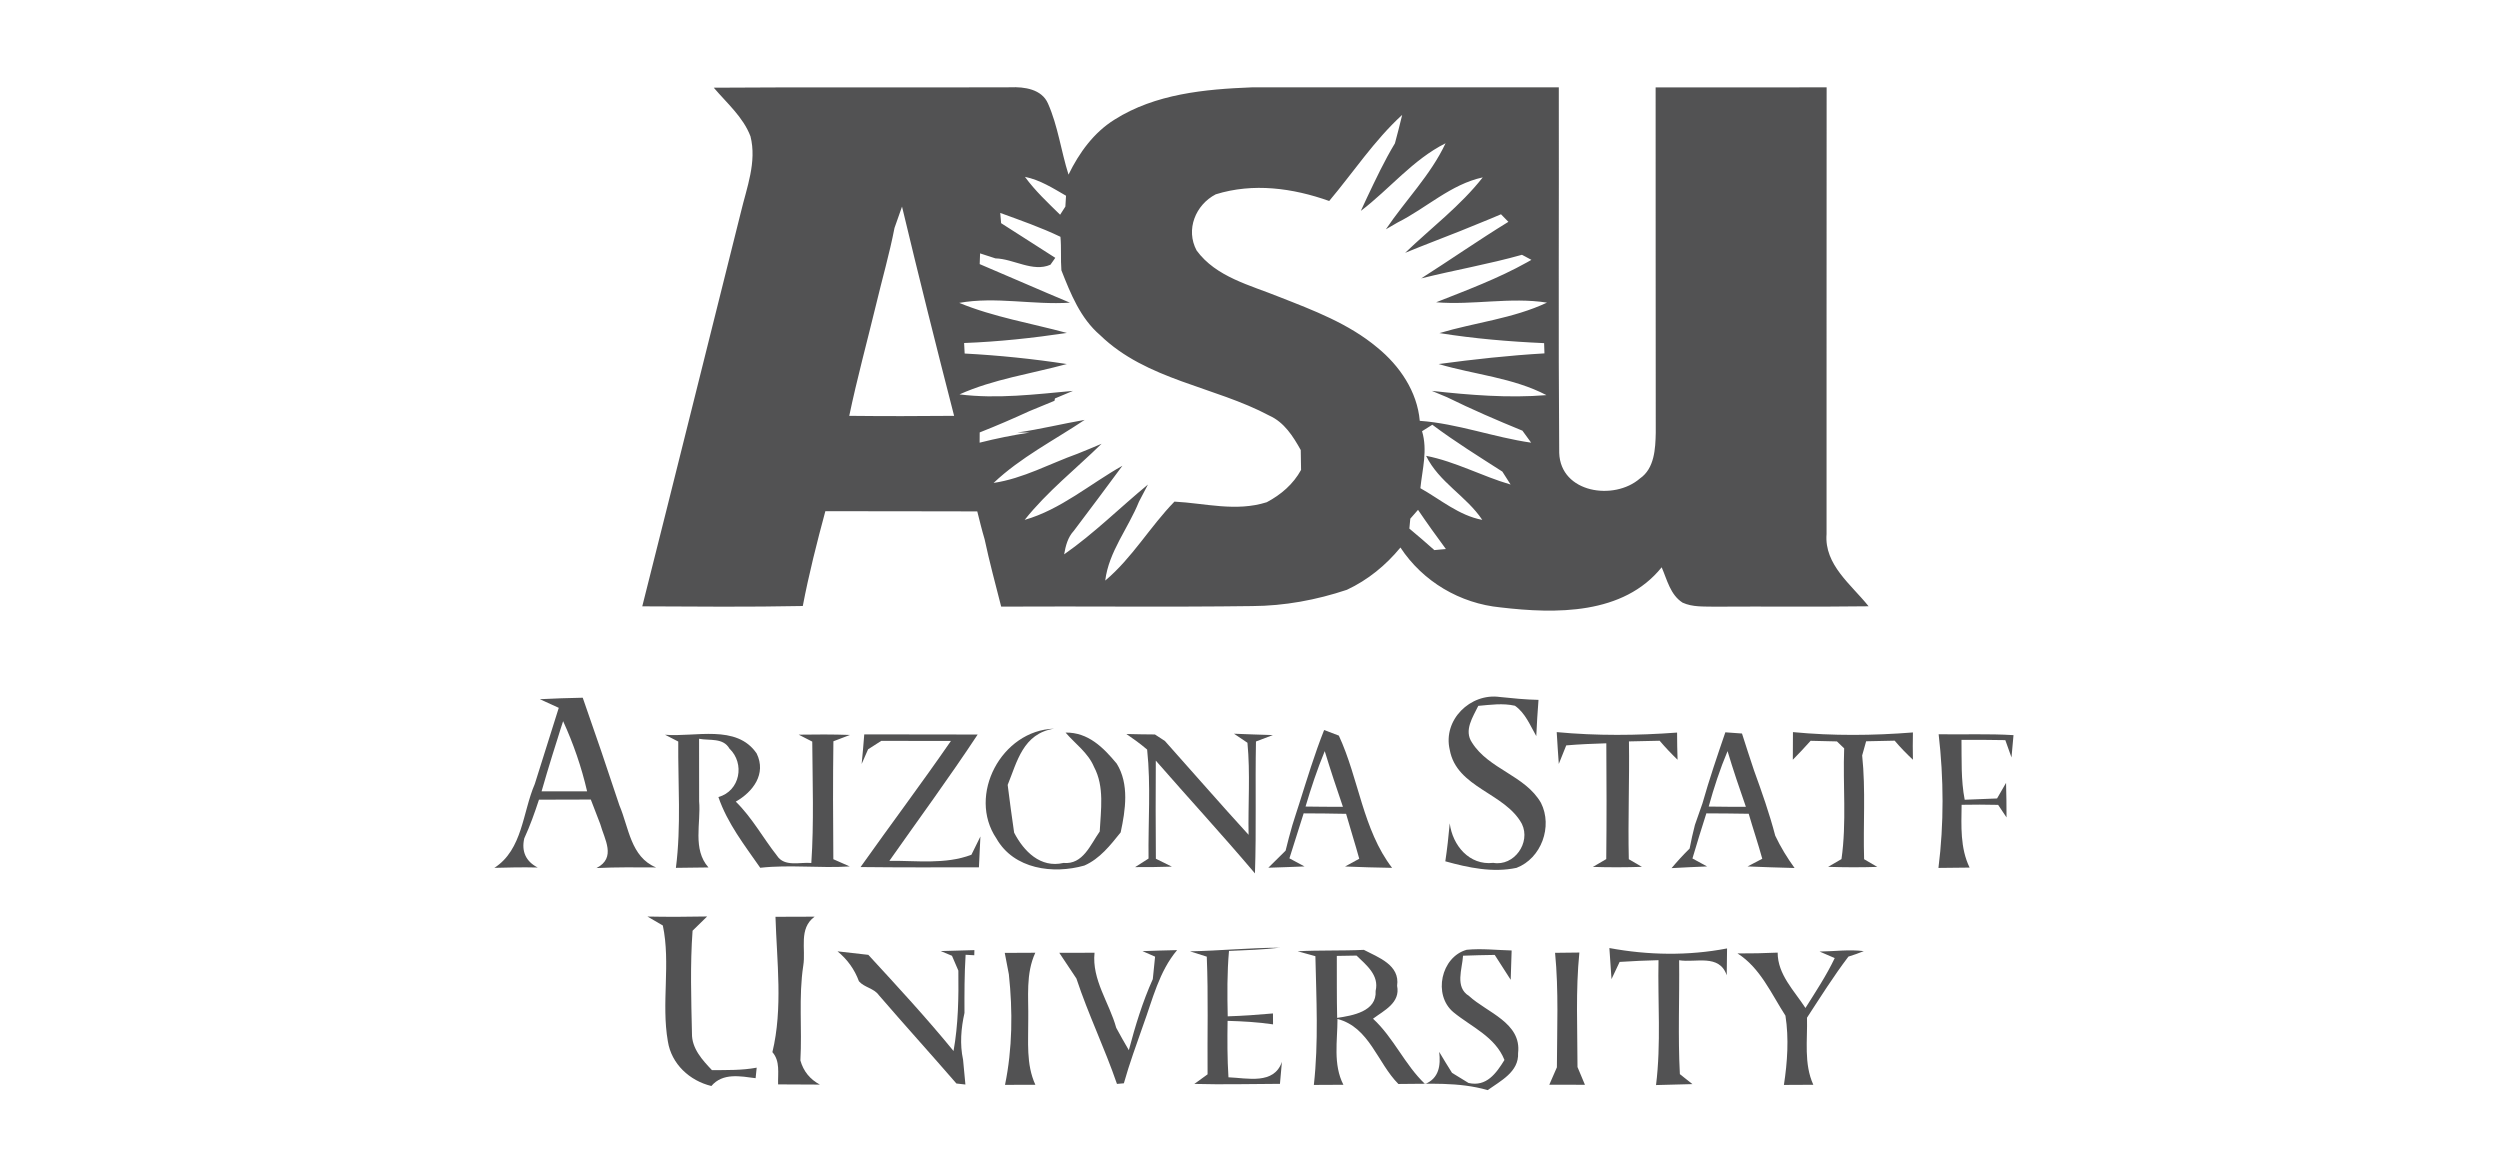<svg width="172" height="80" viewBox="0 0 172 80" fill="none" xmlns="http://www.w3.org/2000/svg">
<path d="M51.633 9.379C51.125 8.047 50.008 7.096 49.107 6.034C55.911 5.983 62.714 6.034 69.523 6.006C70.47 5.964 71.671 6.131 72.1 7.119C72.788 8.669 73.001 10.395 73.514 12.014C74.243 10.515 75.25 9.119 76.682 8.228C79.486 6.456 82.89 6.136 86.124 6.01C93.163 6.015 100.207 6.015 107.246 6.01C107.265 14.394 107.209 22.782 107.274 31.161C107.366 33.926 111.057 34.465 112.826 32.92C113.828 32.233 113.893 30.878 113.916 29.779C113.902 21.854 113.916 13.935 113.907 6.015C117.829 6.01 121.75 6.015 125.672 6.01C125.662 16.254 125.672 26.498 125.667 36.743C125.501 38.863 127.381 40.227 128.559 41.712C125.02 41.758 121.487 41.716 117.949 41.739C117.214 41.721 116.443 41.776 115.759 41.461C114.914 40.918 114.697 39.888 114.323 39.03C111.681 42.31 107.034 42.236 103.242 41.79C100.452 41.521 97.897 40.018 96.35 37.67C95.343 38.895 94.105 39.907 92.664 40.579C90.562 41.28 88.368 41.688 86.151 41.698C80.396 41.776 74.636 41.702 68.881 41.735C68.488 40.194 68.072 38.654 67.74 37.095C67.55 36.464 67.398 35.819 67.236 35.184C63.754 35.165 60.266 35.184 56.784 35.17C56.202 37.327 55.652 39.498 55.232 41.693C51.55 41.767 47.869 41.735 44.188 41.716C46.469 32.678 48.709 23.636 50.973 14.598C51.379 12.895 52.077 11.146 51.633 9.379ZM91.449 13.828C88.941 12.937 86.225 12.566 83.643 13.369C82.253 14.092 81.555 15.795 82.327 17.233C83.662 19.061 86.013 19.618 88.004 20.425C90.359 21.349 92.793 22.263 94.761 23.914C96.295 25.162 97.505 26.939 97.68 28.953C100.285 29.143 102.761 30.085 105.343 30.456C105.191 30.247 104.895 29.834 104.743 29.63C102.992 28.916 101.255 28.164 99.556 27.329C99.292 27.222 98.77 27.004 98.512 26.893C101.122 27.18 103.773 27.399 106.396 27.185C104.101 25.983 101.431 25.775 98.978 25.046C101.394 24.722 103.819 24.453 106.258 24.313C106.253 24.137 106.244 23.784 106.235 23.608C103.828 23.501 101.417 23.297 99.034 22.917C101.486 22.184 104.096 21.919 106.433 20.82C103.907 20.425 101.352 21.005 98.807 20.797C100.923 19.961 103.066 19.163 105.057 18.05C105.131 18.008 105.283 17.92 105.362 17.878C105.2 17.79 104.872 17.619 104.711 17.53C102.424 18.175 100.078 18.579 97.777 19.154C99.787 17.874 101.745 16.51 103.777 15.262C103.607 15.09 103.436 14.918 103.269 14.742C102.341 15.146 101.394 15.508 100.461 15.897C99.2 16.403 97.925 16.876 96.673 17.396C98.461 15.679 100.475 14.167 102.013 12.204C99.819 12.677 98.133 14.315 96.165 15.303C95.962 15.424 95.551 15.661 95.348 15.777C96.687 13.786 98.429 12.046 99.454 9.857C97.209 10.979 95.602 13.007 93.625 14.51C93.727 14.283 93.939 13.833 94.045 13.605C94.646 12.339 95.246 11.063 95.971 9.861C96.147 9.212 96.313 8.562 96.47 7.903C94.553 9.657 93.112 11.851 91.449 13.828ZM70.516 12.167C71.218 13.132 72.091 13.944 72.936 14.774C73.029 14.635 73.209 14.352 73.297 14.213C73.31 14.023 73.334 13.652 73.343 13.466C72.442 12.947 71.551 12.376 70.516 12.167ZM62.059 14.213C61.929 14.58 61.67 15.317 61.541 15.684C61.195 17.47 60.687 19.219 60.266 20.991C59.652 23.529 58.964 26.049 58.428 28.61C60.834 28.637 63.236 28.633 65.643 28.61C64.41 23.822 63.209 19.024 62.059 14.213ZM68.816 14.649C68.83 14.825 68.862 15.178 68.876 15.354C70.123 16.143 71.361 16.95 72.604 17.739C72.521 17.86 72.354 18.096 72.271 18.212C71.061 18.746 69.745 17.809 68.484 17.776C68.132 17.66 67.781 17.549 67.43 17.433C67.426 17.619 67.412 17.985 67.403 18.171C69.477 19.047 71.532 19.957 73.611 20.824C71.07 20.991 68.511 20.388 65.994 20.838C68.373 21.817 70.927 22.235 73.403 22.907C71.056 23.256 68.701 23.511 66.331 23.599L66.368 24.323C68.724 24.448 71.07 24.689 73.398 25.046C70.936 25.719 68.359 26.081 66.012 27.134C68.604 27.459 71.232 27.13 73.819 26.893C73.407 27.069 72.992 27.245 72.581 27.413L72.548 27.575C71.971 27.807 71.398 28.048 70.825 28.285C69.698 28.804 68.557 29.296 67.403 29.751C67.398 29.927 67.398 30.28 67.398 30.456C68.53 30.168 69.675 29.941 70.83 29.76C70.548 29.76 70.266 29.76 69.985 29.76C71.541 29.537 73.075 29.157 74.627 28.888C72.516 30.298 70.216 31.467 68.359 33.226C70.396 32.92 72.216 31.904 74.133 31.217C74.687 30.994 75.241 30.767 75.791 30.53C74.017 32.265 72.045 33.82 70.497 35.768C72.978 35.058 74.996 33.295 77.223 32.043C76.119 33.541 75.001 35.035 73.879 36.52C73.463 36.965 73.315 37.554 73.213 38.139C75.264 36.71 77.047 34.928 78.978 33.337C78.766 33.731 78.562 34.126 78.359 34.52C77.625 36.344 76.28 37.958 76.04 39.944C77.897 38.385 79.121 36.237 80.802 34.511C82.913 34.622 85.038 35.225 87.154 34.553C88.133 34.033 88.974 33.314 89.514 32.33C89.505 31.871 89.496 31.416 89.491 30.962C88.964 30.015 88.355 29.055 87.334 28.596C83.546 26.577 78.876 26.155 75.685 23.056C74.331 21.896 73.662 20.217 73.024 18.597C72.964 17.832 73.029 17.057 72.959 16.292C71.615 15.647 70.211 15.159 68.816 14.649ZM97.837 29.667C98.23 30.976 97.856 32.284 97.722 33.588C99.112 34.367 100.373 35.467 101.981 35.768C100.881 34.121 99.001 33.184 98.115 31.361C100.133 31.755 101.958 32.762 103.93 33.337C103.741 33.04 103.551 32.743 103.362 32.446C101.736 31.402 100.091 30.382 98.544 29.222C98.308 29.37 98.073 29.519 97.837 29.667ZM97.029 35.685C97.011 35.856 96.978 36.195 96.964 36.367C97.542 36.849 98.119 37.341 98.683 37.847C98.881 37.828 99.278 37.791 99.477 37.773C98.821 36.886 98.179 35.991 97.56 35.077C97.431 35.23 97.163 35.536 97.029 35.685Z" fill="#525253"/>
<path d="M99.742 51.584C99.257 49.52 101.17 47.669 103.184 47.952C104.066 48.044 104.957 48.133 105.849 48.151C105.779 48.982 105.738 49.812 105.696 50.643C105.271 49.905 104.948 49.06 104.227 48.555C103.391 48.365 102.541 48.49 101.705 48.564C101.336 49.334 100.698 50.248 101.276 51.093C102.431 52.93 104.934 53.343 106.02 55.24C106.837 56.859 106.047 59.054 104.338 59.708C102.703 60.056 101.022 59.699 99.438 59.258C99.567 58.391 99.664 57.518 99.742 56.646C99.936 58.168 101.091 59.555 102.74 59.365C104.172 59.615 105.331 57.978 104.708 56.688C103.548 54.535 100.213 54.21 99.742 51.584Z" fill="#525253"/>
<path d="M37.141 48.105C38.125 48.054 39.108 48.021 40.092 48.003C40.956 50.462 41.797 52.93 42.614 55.407C43.266 56.934 43.386 58.957 45.136 59.68C43.769 59.671 42.402 59.657 41.039 59.722C42.42 59.012 41.589 57.75 41.298 56.697C41.081 56.131 40.864 55.57 40.647 55.008C39.459 55.013 38.268 55.013 37.081 55.018C36.785 55.922 36.466 56.818 36.069 57.681C35.861 58.59 36.194 59.277 36.993 59.685C36 59.662 35.007 59.676 34.014 59.708C35.963 58.446 35.949 55.895 36.794 53.937C37.339 52.188 37.898 50.448 38.443 48.699C38.009 48.504 37.575 48.304 37.141 48.105ZM38.743 49.617C38.48 50.397 38.254 51.195 37.995 51.979C37.746 52.8 37.492 53.617 37.261 54.442C38.305 54.442 39.349 54.442 40.392 54.442C40.009 52.781 39.45 51.162 38.743 49.617Z" fill="#525253"/>
<path d="M45.754 50.55C47.809 50.731 50.678 49.803 52.059 51.84C52.742 53.245 51.805 54.479 50.622 55.152C51.745 56.252 52.493 57.648 53.458 58.873C53.971 59.666 55.052 59.3 55.819 59.374C56.004 56.595 55.902 53.807 55.883 51.023C55.653 50.902 55.181 50.661 54.95 50.545C56.124 50.526 57.301 50.522 58.479 50.564C58.193 50.67 57.625 50.893 57.338 51C57.301 53.705 57.311 56.409 57.334 59.114C57.615 59.235 58.179 59.485 58.461 59.611C56.405 59.745 54.355 59.476 52.304 59.703C51.227 58.154 50.045 56.646 49.426 54.837C50.918 54.419 51.264 52.531 50.184 51.501C49.749 50.74 48.821 50.967 48.096 50.828C48.096 52.262 48.1 53.695 48.1 55.124C48.234 56.641 47.629 58.423 48.742 59.68C48.184 59.69 47.061 59.699 46.502 59.708C46.872 56.827 46.641 53.913 46.664 51.018C46.438 50.902 45.98 50.67 45.754 50.55Z" fill="#525253"/>
<path d="M59.461 50.527C62.062 50.536 64.662 50.522 67.263 50.536C65.318 53.487 63.221 56.335 61.189 59.226C63.069 59.203 65.027 59.49 66.833 58.808C67.041 58.386 67.244 57.968 67.452 57.551C67.424 58.256 67.387 58.961 67.35 59.671C64.634 59.676 61.918 59.685 59.207 59.653C61.263 56.753 63.401 53.904 65.424 50.977C63.826 50.972 62.228 50.977 60.63 50.972C60.403 51.116 59.951 51.408 59.724 51.552C59.614 51.807 59.392 52.313 59.281 52.563C59.35 51.886 59.41 51.204 59.461 50.527Z" fill="#525253"/>
<path d="M77.496 50.499C78.152 50.513 78.803 50.531 79.459 50.531C79.63 50.643 79.977 50.865 80.147 50.981C82.069 53.129 83.954 55.305 85.903 57.435C85.861 55.324 86.027 53.204 85.824 51.102C85.593 50.944 85.131 50.633 84.9 50.48C85.792 50.527 86.683 50.536 87.575 50.573C87.284 50.684 86.702 50.902 86.411 51.014C86.351 54.039 86.443 57.064 86.341 60.089C84.115 57.458 81.782 54.925 79.519 52.331C79.51 54.582 79.501 56.832 79.524 59.082C79.893 59.258 80.258 59.439 80.623 59.625C79.778 59.653 78.937 59.662 78.097 59.657C78.328 59.513 78.789 59.216 79.02 59.068C78.988 56.572 79.187 54.057 78.923 51.571C78.471 51.185 77.986 50.833 77.496 50.499Z" fill="#525253"/>
<path d="M107.102 50.369C109.85 50.629 112.631 50.605 115.383 50.401C115.383 51.023 115.397 51.649 115.416 52.271C114.982 51.853 114.571 51.417 114.183 50.963C113.656 50.972 112.598 50.995 112.072 51.009C112.113 53.709 111.998 56.414 112.062 59.114C112.363 59.291 112.663 59.462 112.963 59.639C111.836 59.676 110.714 59.68 109.591 59.643C109.822 59.509 110.279 59.239 110.51 59.105C110.538 56.447 110.534 53.793 110.515 51.139C109.591 51.167 108.677 51.204 107.757 51.283C107.587 51.709 107.416 52.136 107.245 52.559C107.189 51.83 107.148 51.097 107.102 50.369Z" fill="#525253"/>
<path d="M118.704 50.383C119.083 50.411 119.466 50.438 119.849 50.466C120.113 51.315 120.399 52.16 120.676 53.004C121.212 54.484 121.738 55.969 122.136 57.495C122.505 58.275 122.958 59.017 123.466 59.718C122.385 59.685 121.309 59.662 120.233 59.611C120.482 59.481 120.99 59.217 121.244 59.082C120.958 58.043 120.611 57.022 120.311 55.987C119.341 55.969 118.367 55.964 117.397 55.959C117.064 56.989 116.75 58.024 116.44 59.063C116.69 59.198 117.193 59.472 117.447 59.611C116.63 59.648 115.817 59.676 115.004 59.727C115.397 59.258 115.812 58.808 116.246 58.381C116.348 57.834 116.473 57.291 116.611 56.753C116.782 56.256 116.958 55.765 117.129 55.273C117.595 53.626 118.149 52.002 118.704 50.383ZM117.558 55.491C118.408 55.505 119.263 55.51 120.117 55.51C119.674 54.238 119.24 52.967 118.856 51.677C118.334 52.916 117.914 54.197 117.558 55.491Z" fill="#525253"/>
<path d="M123.355 50.369C126.094 50.633 128.865 50.61 131.609 50.392C131.595 51.018 131.595 51.645 131.609 52.271C131.17 51.853 130.741 51.422 130.353 50.958C129.859 50.967 128.879 50.99 128.39 51C128.32 51.246 128.186 51.733 128.117 51.974C128.367 54.345 128.177 56.734 128.251 59.114C128.551 59.291 128.856 59.467 129.156 59.643C128.029 59.68 126.902 59.676 125.775 59.639C126.08 59.458 126.385 59.281 126.694 59.105C127.055 56.581 126.782 54.025 126.879 51.487C126.755 51.366 126.505 51.13 126.38 51.009C125.928 51 125.022 50.977 124.57 50.967C124.173 51.413 123.766 51.844 123.346 52.271C123.355 51.635 123.355 51 123.355 50.369Z" fill="#525253"/>
<path d="M73.31 50.401C74.871 50.378 75.91 51.431 76.829 52.535C77.702 53.941 77.434 55.727 77.102 57.268C76.395 58.149 75.67 59.082 74.603 59.55C72.46 60.158 69.753 59.806 68.552 57.685C66.543 54.716 68.894 50.248 72.52 50.132C70.377 50.466 69.975 52.419 69.328 54.002C69.462 55.096 69.615 56.191 69.772 57.286C70.437 58.572 71.587 59.741 73.167 59.37C74.515 59.499 75.019 58.112 75.661 57.208C75.735 55.732 75.998 54.127 75.268 52.763C74.862 51.788 73.975 51.176 73.31 50.401Z" fill="#525253"/>
<path d="M91.1 50.225C91.35 50.322 91.858 50.513 92.112 50.61C93.488 53.57 93.761 57.082 95.775 59.708C94.698 59.685 93.618 59.666 92.541 59.615C92.786 59.481 93.271 59.216 93.516 59.082C93.234 58.047 92.901 57.022 92.611 55.992C91.636 55.969 90.661 55.964 89.691 55.959C89.363 56.989 89.035 58.019 88.712 59.054C88.971 59.193 89.493 59.471 89.751 59.611C88.92 59.648 88.088 59.671 87.262 59.699C87.659 59.309 88.056 58.919 88.449 58.525C88.592 57.941 88.744 57.361 88.911 56.785C89.072 56.289 89.22 55.788 89.386 55.296C89.927 53.593 90.44 51.886 91.1 50.225ZM89.821 55.491C90.68 55.505 91.534 55.509 92.393 55.509C91.955 54.238 91.534 52.962 91.142 51.677C90.629 52.92 90.204 54.201 89.821 55.491Z" fill="#525253"/>
<path d="M133.379 50.517C135.097 50.545 136.816 50.471 138.529 50.578C138.497 50.963 138.428 51.728 138.391 52.113C138.248 51.714 138.104 51.315 137.966 50.921C136.959 50.902 135.952 50.898 134.95 50.902C134.968 52.276 134.908 53.663 135.171 55.022C135.91 54.999 136.654 54.967 137.398 54.934C137.601 54.577 137.809 54.22 138.017 53.862C138.04 54.651 138.049 55.444 138.049 56.238C137.906 56.02 137.615 55.588 137.472 55.375C136.631 55.356 135.795 55.352 134.959 55.37C134.94 56.832 134.853 58.335 135.508 59.69C134.973 59.694 133.901 59.708 133.365 59.713C133.749 56.674 133.73 53.556 133.379 50.517Z" fill="#525253"/>
<path d="M44.545 63.058C45.912 63.086 47.284 63.081 48.651 63.053C48.402 63.299 47.898 63.786 47.649 64.032C47.478 66.38 47.556 68.751 47.607 71.103C47.589 72.133 48.323 72.931 48.984 73.627C50.014 73.617 51.044 73.645 52.06 73.455C52.042 73.636 52.005 73.998 51.986 74.179C50.933 74.044 49.727 73.794 48.942 74.717C47.446 74.355 46.194 73.204 45.949 71.646C45.487 69.02 46.152 66.282 45.603 63.675C45.339 63.522 44.808 63.211 44.545 63.058Z" fill="#525253"/>
<path d="M53.353 63.076C54.023 63.072 55.372 63.067 56.046 63.067C54.924 63.888 55.455 65.294 55.265 66.435C54.937 68.593 55.191 70.783 55.067 72.959C55.275 73.701 55.723 74.253 56.406 74.62C55.69 74.615 54.254 74.606 53.533 74.606C53.51 73.845 53.686 73.005 53.141 72.388C53.87 69.358 53.446 66.162 53.353 63.076Z" fill="#525253"/>
<path d="M64.721 65.433C65.492 65.406 66.268 65.387 67.039 65.368C67.035 65.457 67.035 65.633 67.03 65.721L66.434 65.689C66.351 67.02 66.351 68.356 66.356 69.692C66.12 70.746 66.028 71.841 66.259 72.908C66.3 73.334 66.379 74.188 66.42 74.615C66.263 74.596 65.954 74.564 65.801 74.545C64.037 72.509 62.226 70.509 60.466 68.468C60.125 67.985 59.469 67.943 59.095 67.512C58.794 66.695 58.3 66.009 57.621 65.452C58.152 65.512 59.21 65.633 59.741 65.693C61.737 67.86 63.737 70.026 65.603 72.309C65.931 70.481 65.958 68.63 65.935 66.779C65.825 66.524 65.603 66.013 65.496 65.758C65.302 65.679 64.915 65.517 64.721 65.433Z" fill="#525253"/>
<path d="M78.602 65.438C79.396 65.406 80.191 65.387 80.985 65.368C79.738 66.844 79.304 68.755 78.653 70.528C78.191 71.854 77.701 73.177 77.322 74.531C77.202 74.541 76.967 74.564 76.847 74.573C76.006 72.119 74.87 69.785 74.057 67.322C73.659 66.732 73.267 66.143 72.879 65.554C73.484 65.554 74.699 65.549 75.304 65.549C75.11 67.41 76.32 68.983 76.796 70.713C77.073 71.228 77.364 71.743 77.664 72.253C78.103 70.592 78.606 68.936 79.313 67.363C79.35 66.978 79.429 66.204 79.47 65.818C79.253 65.721 78.819 65.531 78.602 65.438Z" fill="#525253"/>
<path d="M81.871 65.452C83.936 65.41 85.991 65.206 88.061 65.201C86.897 65.336 85.723 65.373 84.555 65.424C84.421 66.922 84.435 68.426 84.467 69.924C85.506 69.892 86.546 69.818 87.58 69.725L87.585 70.476C86.55 70.323 85.502 70.263 84.458 70.235C84.439 71.529 84.435 72.824 84.518 74.118C85.82 74.169 87.654 74.643 88.195 73.056C88.148 73.557 88.102 74.063 88.061 74.568C86.097 74.573 84.134 74.629 82.171 74.573C82.402 74.406 82.855 74.077 83.081 73.914C83.058 71.214 83.137 68.514 83.026 65.818C82.638 65.698 82.254 65.577 81.871 65.452Z" fill="#525253"/>
<path d="M89.275 65.447C90.795 65.364 92.315 65.424 93.834 65.35C94.837 65.874 96.329 66.389 96.121 67.823C96.356 68.996 95.229 69.516 94.463 70.087C95.89 71.4 96.643 73.251 98.047 74.582C98.998 74.183 99.128 73.325 99.017 72.369C99.303 72.856 99.599 73.334 99.899 73.812C100.181 73.989 100.749 74.337 101.035 74.508C102.264 74.791 102.938 73.849 103.507 72.926C102.869 71.321 101.234 70.657 99.992 69.637C98.578 68.449 99.142 65.842 100.906 65.345C101.936 65.243 102.966 65.368 104.001 65.392C103.978 66.064 103.955 66.732 103.936 67.41C103.571 66.834 103.206 66.264 102.837 65.698C102.107 65.707 101.382 65.726 100.657 65.753C100.606 66.667 100.075 67.911 101.068 68.523C102.31 69.669 104.694 70.365 104.444 72.457C104.504 73.747 103.239 74.364 102.352 75C100.333 74.42 98.278 74.582 96.209 74.578C94.763 73.126 94.218 70.676 92.019 70.105C92.019 71.613 91.705 73.228 92.426 74.633C91.918 74.638 90.901 74.643 90.393 74.643C90.721 71.706 90.564 68.737 90.499 65.786C90.093 65.67 89.682 65.559 89.275 65.447ZM91.973 65.767C91.978 67.187 91.964 68.611 91.996 70.031C93.049 69.873 94.735 69.595 94.643 68.175C94.901 67.094 94.005 66.398 93.331 65.744C92.989 65.749 92.31 65.763 91.973 65.767Z" fill="#525253"/>
<path d="M110.725 65.225C113.39 65.721 116.157 65.767 118.822 65.252C118.817 65.712 118.803 66.635 118.799 67.099C118.286 65.6 116.646 66.255 115.524 66.064C115.556 68.676 115.436 71.293 115.575 73.9L116.438 74.587C115.81 74.601 114.558 74.633 113.935 74.652C114.29 71.803 114.046 68.922 114.106 66.06C113.21 66.083 112.323 66.12 111.431 66.18C111.247 66.575 111.057 66.969 110.872 67.363C110.822 66.654 110.771 65.939 110.725 65.225Z" fill="#525253"/>
<path d="M125.185 65.466C126.197 65.457 127.213 65.308 128.229 65.438C127.883 65.577 127.532 65.707 127.172 65.814C126.146 67.164 125.246 68.602 124.322 70.017C124.363 71.562 124.095 73.172 124.756 74.633C124.248 74.633 123.241 74.638 122.733 74.643C122.973 73.075 123.084 71.446 122.839 69.878C121.864 68.37 121.107 66.588 119.541 65.596C120.46 65.6 121.384 65.582 122.303 65.54C122.303 67.052 123.444 68.157 124.215 69.349C124.922 68.226 125.657 67.117 126.229 65.916C125.966 65.8 125.449 65.577 125.185 65.466Z" fill="#525253"/>
<path d="M69.127 65.559C69.653 65.559 70.702 65.554 71.229 65.549C70.559 66.997 70.771 68.602 70.744 70.142C70.757 71.65 70.582 73.214 71.233 74.633C70.711 74.633 69.667 74.638 69.145 74.638C69.658 72.137 69.681 69.562 69.409 67.029C69.339 66.663 69.196 65.93 69.127 65.559Z" fill="#525253"/>
<path d="M106.989 65.554C107.409 65.549 108.245 65.54 108.661 65.535C108.398 68.152 108.532 70.787 108.532 73.413C108.656 73.719 108.915 74.327 109.044 74.633C108.43 74.633 107.206 74.629 106.592 74.629C106.721 74.327 106.984 73.729 107.114 73.432C107.123 70.806 107.243 68.171 106.989 65.554Z" fill="#525253"/>
</svg>
